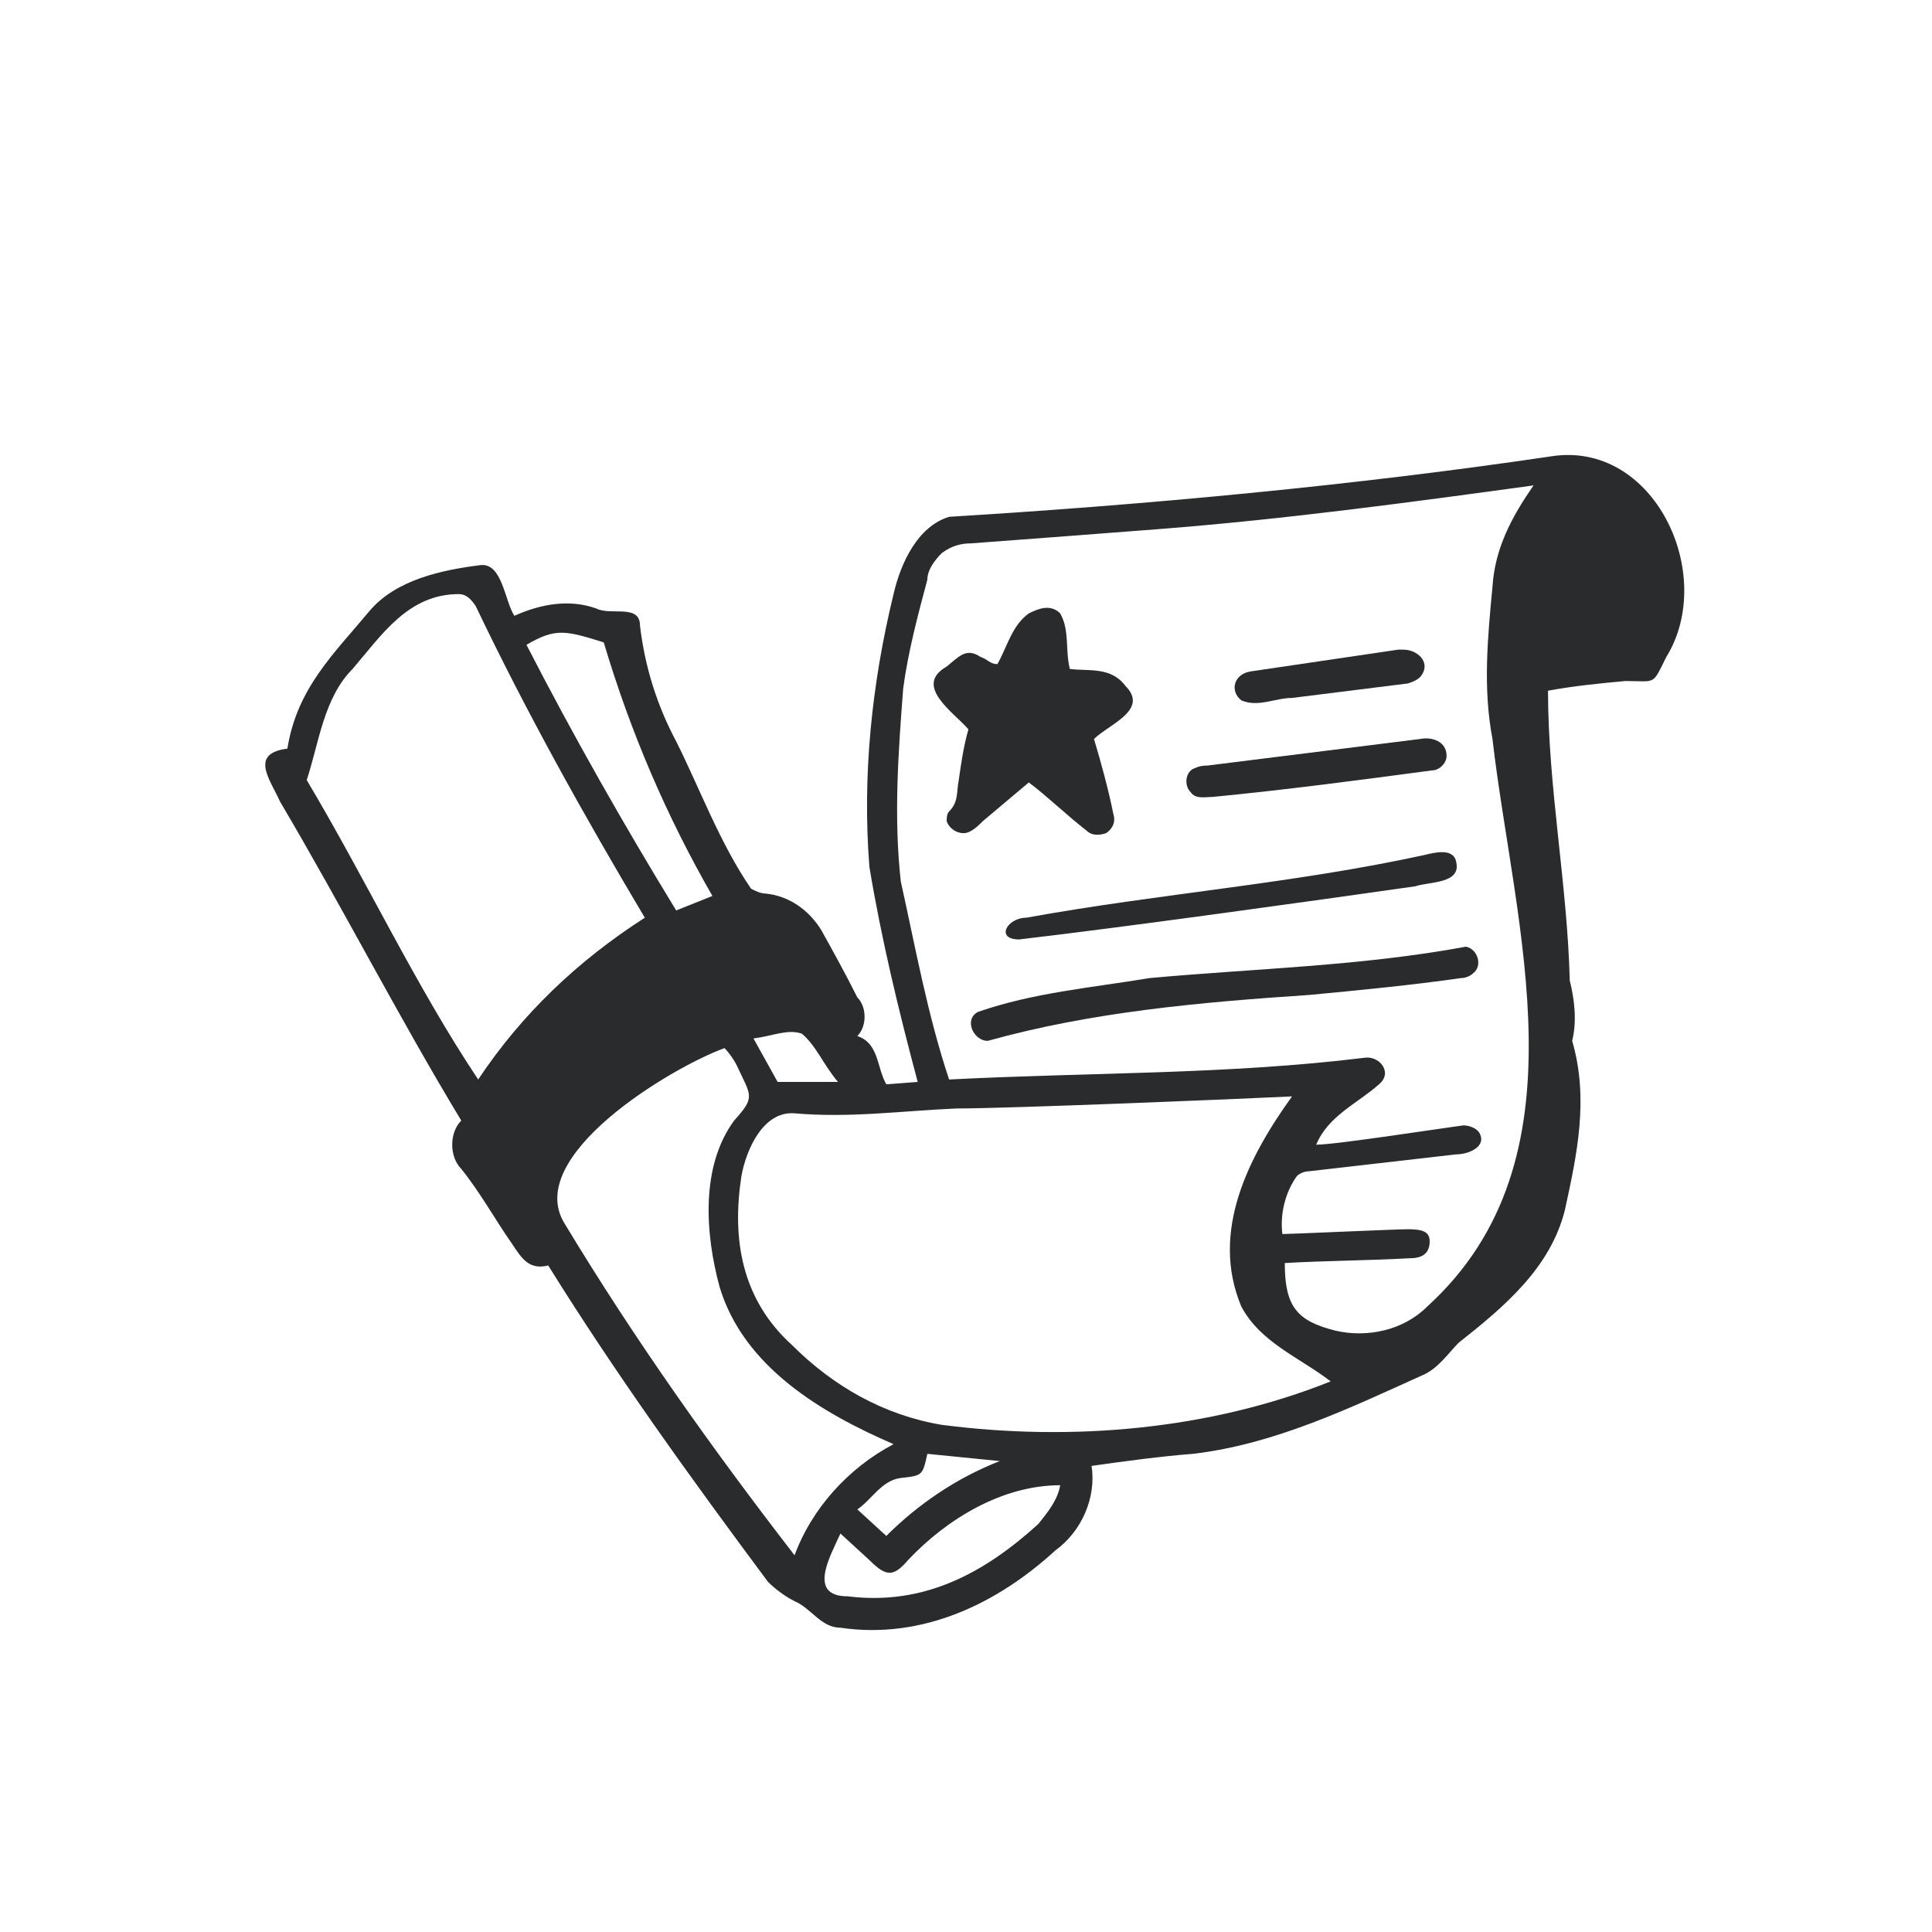 <?xml version="1.0" encoding="utf-8"?><!--Generator: Adobe Illustrator 24.3.0, SVG Export Plug-In . SVG Version: 6.00 Build 0)--><svg version="1.1" id="Layer_1" xmlns="http://www.w3.org/2000/svg" xmlns:xlink="http://www.w3.org/1999/xlink" x="0px" y="0px" viewBox="0 0 80 80" style="enable-background:new 0 0 80 80" xml:space="preserve"><style type="text/css">.st0{fill:#2A2B2C;}</style><path class="st0" d="M45.2,60.7c0.2,1.3-0.4,2.7-1.5,3.5c-2.4,2.2-5.5,3.7-8.9,3.2c-0.8,0-1.2-0.8-1.9-1.1c-0.4-0.2-0.8-0.5-1.1-0.8
	c-3.2-4.3-6.3-8.6-9.1-13.1c-0.8,0.2-1.1-0.3-1.5-0.9c-0.7-1-1.3-2.1-2.1-3.1c-0.5-0.5-0.5-1.5,0-2c-2.6-4.3-4.9-8.8-7.5-13.2
	c-0.4-0.9-1.3-2,0.3-2.2c0.4-2.5,1.9-3.9,3.4-5.7c1.1-1.3,3-1.7,4.6-1.9c0.9-0.1,1,1.5,1.4,2.1c1.1-0.5,2.3-0.7,3.4-0.3
	c0.6,0.3,1.8-0.2,1.8,0.7c0.2,1.7,0.7,3.3,1.5,4.8c1,2,1.8,4.2,3.1,6.1c0.2,0.1,0.4,0.2,0.6,0.2c1,0.1,1.8,0.7,2.3,1.5
	c0.5,0.9,1,1.8,1.5,2.8c0.4,0.4,0.4,1.2,0,1.6c0.9,0.3,0.8,1.3,1.2,2l1.3-0.1c-0.8-3-1.5-5.9-2-8.9c-0.3-3.8,0.1-7.6,1-11.3
	c0.3-1.3,1-2.8,2.3-3.2c8.2-0.5,16.8-1.3,24.9-2.5c4.3-0.7,6.9,4.9,4.8,8.3c-0.6,1.2-0.4,1-1.7,1c-1.1,0.1-2.1,0.2-3.2,0.4
	c0,4,0.8,8,0.9,12c0.2,0.8,0.3,1.7,0.1,2.5c0.7,2.4,0.2,4.7-0.3,7c-0.6,2.4-2.5,4-4.4,5.5c-0.4,0.4-0.8,1-1.4,1.3
	c-3.1,1.4-6.2,2.9-9.6,3.3C48.1,60.3,46.6,60.5,45.2,60.7z M53.2,52.3c0,1.8,0.5,2.4,2.1,2.8c1.3,0.3,2.8,0,3.8-1
	c6.7-6.1,3.6-15.7,2.7-23.5c-0.4-2.1-0.2-4.2,0-6.3c0.1-1.6,0.8-2.9,1.7-4.2c-5.1,0.7-10.3,1.4-15.4,1.8c-2.6,0.2-5.2,0.4-7.9,0.6
	c-0.4,0-0.8,0.1-1.2,0.4c-0.3,0.3-0.6,0.7-0.6,1.1c-0.4,1.5-0.8,3-1,4.5c-0.2,2.6-0.4,5.3-0.1,8c0.6,2.7,1.1,5.5,2,8.2
	c5.8-0.3,11.5-0.2,17.2-0.9c0.6-0.1,1.2,0.6,0.6,1.1c-0.9,0.8-2.1,1.3-2.6,2.5c0.8,0,5.3-0.7,6.1-0.8c0.2,0,0.6,0.1,0.7,0.4
	c0.2,0.5-0.5,0.8-1,0.8c0,0-6.1,0.7-6.1,0.7c-0.2,0-0.4,0.1-0.5,0.2c-0.5,0.7-0.7,1.6-0.6,2.4c0.3,0,4.7-0.2,5.2-0.2
	c0.6,0,0.9,0.1,0.9,0.5c0,0.4-0.2,0.7-0.8,0.7C56.6,52.2,54.9,52.2,53.2,52.3L53.2,52.3z M53.5,45.4c-2,0.1-11.7,0.5-13.9,0.5
	c-2.3,0.1-4.4,0.4-6.7,0.2c-1.3-0.1-2,1.5-2.2,2.6c-0.4,2.6,0,5.1,2.1,7c1.7,1.7,3.8,2.9,6.2,3.3c5.4,0.7,11.1,0.2,16.1-1.8
	c-1.3-1-2.9-1.6-3.7-3.1C50.1,51,51.7,47.9,53.5,45.4L53.5,45.4z M19.8,44.7c1.8-2.7,4.1-4.9,6.9-6.7c-2.5-4.2-4.9-8.5-7-12.9
	c-0.2-0.3-0.4-0.5-0.7-0.5c-2.1,0-3.2,1.7-4.4,3.1c-1.2,1.2-1.4,3.1-1.9,4.6C15.2,36.5,17.2,40.8,19.8,44.7L19.8,44.7z M37,59.8
	c-3-1.3-6.2-3.2-7.2-6.5c-0.6-2.2-0.8-5,0.6-6.9c0.9-1,0.7-1,0.1-2.3c-0.1-0.2-0.3-0.5-0.5-0.7c-2.2,0.8-8.4,4.5-6.6,7.3
	c2.9,4.8,6.1,9.3,9.5,13.7C33.6,62.5,35.1,60.8,37,59.8z M29.5,37.1c-1.9-3.3-3.4-6.8-4.5-10.5c-1.6-0.5-2-0.6-3.2,0.1
	c1.9,3.7,4,7.4,6.2,11L29.5,37.1z M43.9,61.5c-2.4,0-4.7,1.4-6.3,3.1c-0.6,0.7-0.9,0.7-1.6,0l-1.2-1.1c-0.4,0.9-1.4,2.6,0.3,2.6
	c3.2,0.4,5.7-1,7.9-3C43.4,62.6,43.8,62.1,43.9,61.5z M38.4,60.2c-0.2,0.9-0.2,0.9-1.1,1c-0.8,0.1-1.2,0.9-1.8,1.3l1.2,1.1
	c1.3-1.3,2.9-2.4,4.7-3.1L38.4,60.2z M34.7,44.8c-0.6-0.7-0.9-1.5-1.5-2c-0.6-0.2-1.2,0.1-2,0.2l1,1.8H34.7z"/><path class="st0" d="M42.6,32.4L40.7,34c-0.2,0.2-0.5,0.5-0.8,0.5c-0.3,0-0.6-0.2-0.7-0.5c0-0.1,0-0.3,0.1-0.4
	c0.4-0.4,0.3-0.8,0.4-1.3c0.1-0.7,0.2-1.4,0.4-2.1c-0.6-0.7-2.3-1.8-0.9-2.6c0.5-0.4,0.8-0.8,1.4-0.4c0.3,0.1,0.4,0.3,0.7,0.3
	c0.4-0.7,0.6-1.6,1.3-2.1c0.4-0.2,0.9-0.4,1.3,0c0.4,0.7,0.2,1.5,0.4,2.3c0.8,0.1,1.7-0.1,2.3,0.7c1,1-0.7,1.6-1.3,2.2
	c0.3,1,0.6,2.1,0.8,3.1c0.1,0.3,0,0.6-0.3,0.8c-0.3,0.1-0.6,0.1-0.8-0.1C44.1,33.7,43.4,33,42.6,32.4z"/><path class="st0" d="M40.9,43.1c-0.6,0-1-0.9-0.4-1.2c2.3-0.8,4.7-1,7.1-1.4c4.4-0.4,8.8-0.5,13.1-1.3c0.5,0.1,0.7,0.8,0.3,1.1
	c-0.1,0.1-0.3,0.2-0.5,0.2c-2.1,0.3-4.2,0.5-6.3,0.7C49.7,41.5,45.2,41.9,40.9,43.1z"/><path class="st0" d="M42.2,38.9c-1,0-0.5-0.9,0.3-0.9c5.5-1,11-1.4,16.5-2.6c0.4-0.1,1.2-0.3,1.3,0.3c0.2,0.9-1.1,0.8-1.7,1
	C54.4,37.3,46.5,38.4,42.2,38.9z"/><path class="st0" d="M50.2,33c-0.3,0-0.7,0.1-0.9-0.2c-0.3-0.3-0.2-0.9,0.2-1c0.2-0.1,0.4-0.1,0.5-0.1l8.8-1.1
	c0.5-0.1,1.1,0.1,1.1,0.7c0,0.3-0.3,0.6-0.6,0.6C56.3,32.3,53.3,32.7,50.2,33L50.2,33z"/><path class="st0" d="M58.1,26.9c0.6,0,1.1,0.5,0.8,1c-0.1,0.2-0.3,0.3-0.6,0.4c-1.6,0.2-3.2,0.4-4.8,0.6c-0.7,0-1.4,0.4-2.1,0.1
	c-0.5-0.4-0.3-1.1,0.4-1.2c0,0,6.1-0.9,6.1-0.9L58.1,26.9z"/></svg>